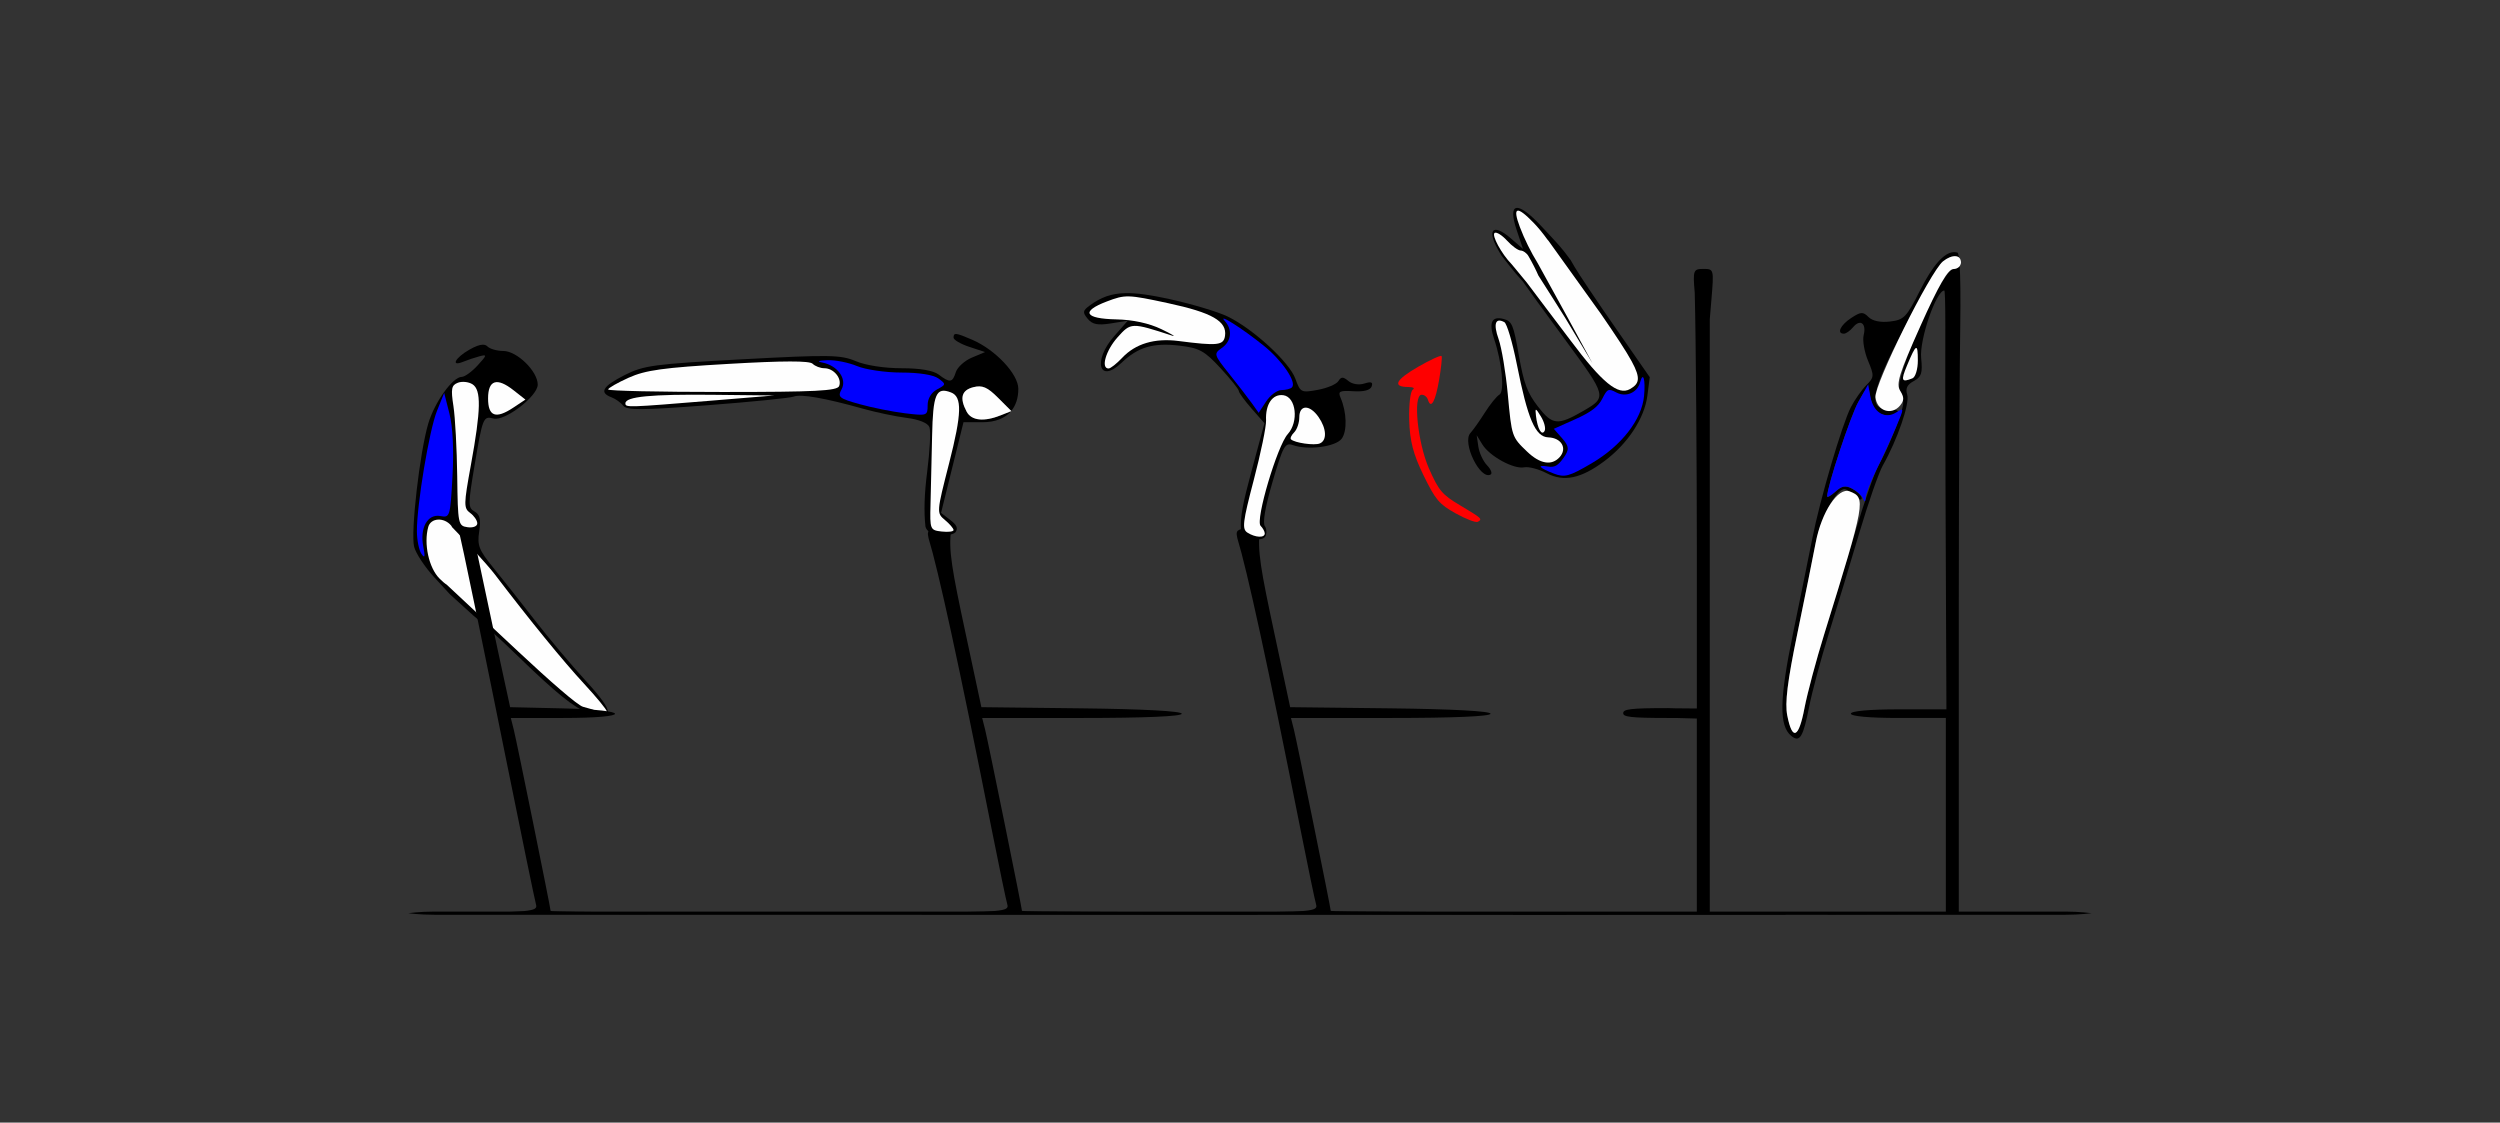 <?xml version="1.0" encoding="UTF-8" standalone="no"?>
<!-- Created with Inkscape (http://www.inkscape.org/) -->

<svg
   xmlns:dc="http://purl.org/dc/elements/1.1/"
   xmlns:cc="http://creativecommons.org/ns#"
   xmlns:rdf="http://www.w3.org/1999/02/22-rdf-syntax-ns#"
   xmlns:svg="http://www.w3.org/2000/svg"
   xmlns="http://www.w3.org/2000/svg"
   xmlns:sodipodi="http://sodipodi.sourceforge.net/DTD/sodipodi-0.dtd"
   xmlns:inkscape="http://www.inkscape.org/namespaces/inkscape"
   version="1.1"
   width="579"
   height="260"
   id="svg2"
   inkscape:version="0.91 r13725"
   sodipodi:docname="ub240202.svg">
  <rect width="100%" height="100%" fill="#333333" stroke="none"/>
  <sodipodi:namedview
     pagecolor="#c1c1c1"
     bordercolor="#666666"
     borderopacity="1"
     objecttolerance="10"
     gridtolerance="10"
     guidetolerance="10"
     inkscape:pageopacity="0"
     inkscape:pageshadow="2"
     inkscape:window-width="1418"
     inkscape:window-height="877"
     id="namedview11"
     showgrid="false"
     inkscape:zoom="0.70710678"
     inkscape:cx="217.49227"
     inkscape:cy="88.77627"
     inkscape:window-x="0"
     inkscape:window-y="0"
     inkscape:window-maximized="0"
     inkscape:current-layer="svg2" />
  <defs
     id="defs6" />
  <g
     id="g4457"
     transform="translate(18.987,-22.718)">
    <g
       transform="translate(-58,0)"
       id="g4446">
      <path
         style="fill:#000000"
         d="m 491.457,81.111 c -2.23,0.122 -4.867,3.119 -7.734,8.812 -3.159,6.274 -3.745,6.882 -6.982,7.26 -2.234,0.261 -4.066,-0.123 -4.984,-1.041 -1.269,-1.269 -1.774,-1.24 -4.012,0.227 C 465.24,98.01 464.316,100 466.061,100 c 0.483,0 1.434,-0.669 2.113,-1.488 1.663,-2.004 3.149,-0.914 2.465,1.811 -0.304,1.21 0.149,3.879 1.006,5.93 1.466,3.51 1.443,3.844 -0.398,5.686 -1.076,1.076 -2.678,3.352 -3.561,5.059 -2.049,3.962 -7.176,21.41 -8.963,30.504 -0.757,3.85 -2.757,13.703 -4.445,21.896 -3.157,15.316 -3.265,21.386 -0.426,23.742 1.979,1.642 2.774,0.348 4.164,-6.77 0.658,-3.372 2.717,-11.022 4.574,-17 1.857,-5.978 5.044,-16.494 7.08,-23.369 2.036,-6.875 4.471,-13.85 5.408,-15.5 3.361,-5.915 6.28,-14.376 5.646,-16.371 -0.456,-1.437 -0.028,-2.332 1.508,-3.154 1.792,-0.959 2.075,-1.833 1.719,-5.312 C 483.518,101.428 487.431,90 489.314,90 c 0.124,0 0.241,2.15 0.236,8.329 -0.005,6.179 -0.035,18.393 0.037,35.97 l 0.217,52.701 -11.068,0 c -6.712,0 -11.068,0.394 -11.068,1 0,0.606 4.333,1 11,1 l 11,0 0,22.5 0,22.5 -27.395,0 0,0.461 c 38.112,-0.053 59.707,-0.128 53.145,-0.211 l -22.75,-0.287 0,-71.982 c 0,-29.825 0.213,-55.042 0.331,-63.108 0.117,-8.066 0.022,-12.209 -0.126,-14.521 -0.316,0.398 -0.843,0.666 -1.439,0.674 -2.625,0.037 -13.954,25.619 -12.428,28.062 0.601,0.963 0.932,2.575 0.734,3.582 -0.518,2.639 -3.665,10.332 -5.658,13.83 -0.94,1.65 -3.376,8.625 -5.412,15.5 -2.036,6.875 -5.244,17.45 -7.129,23.5 -1.885,6.05 -3.964,13.817 -4.621,17.258 -1.33,6.968 -2.808,7.585 -3.979,1.664 -0.572,-2.894 0.036,-7.853 2.324,-18.922 1.705,-8.25 3.623,-17.71 4.26,-21.021 C 460.612,142.83 464.254,136 466.18,136 c 0.473,0 1.567,0.708 2.432,1.572 0.864,0.864 1.572,1.105 1.572,0.535 0,-0.57 -0.938,-1.539 -2.084,-2.152 -1.662,-0.889 -2.471,-0.763 -4,0.621 -1.054,0.954 -1.916,1.446 -1.916,1.094 0,-2.286 5.401,-18.613 7.252,-21.924 2.061,-3.686 2.277,-3.823 2.594,-1.635 0.19,1.314 0.808,2.951 1.373,3.639 1.141,1.389 4.396,1.685 5.148,0.467 0.266,-0.431 -0.72,-0.768 -2.191,-0.75 -4.888,0.061 -4.061,-4.032 3.889,-19.217 3.959,-7.563 7.9,-14.312 8.758,-15 1.484,-1.189 2.936,-1.482 3.674,-0.926 -0.088,-0.644 -0.183,-1.054 -0.291,-1.09 -0.301,-0.1 -0.613,-0.14 -0.932,-0.123 z"
         id="path4396"
         inkscape:connector-curvature="0"
         sodipodi:nodetypes="cssssssssssssssssssssscscssscccccccscccssssssssssssssssssscssccc" />
      <path
         style="fill:#000000"
         d="m 492.874,84.352 c -0.057,-0.898 -0.124,-1.523 -0.193,-2.027 0.316,0.238 0.504,0.629 0.504,1.176 0,0.314 -0.116,0.607 -0.311,0.852 z"
         id="path4234"
         inkscape:connector-curvature="0"
         inkscape:transform-center-x="-1.3402611"
         inkscape:transform-center-y="-2.4842744" />
      <path
         style="fill:#fefefe"
         d="m 456.92,186.757 c 0.657,-3.441 2.731,-11.207 4.61,-17.257 9.552,-30.768 9.683,-31.501 5.867,-32.978 -2.68,-1.038 -6.522,4.755 -7.87,11.868 -0.637,3.36 -2.554,12.86 -4.259,21.11 -2.288,11.069 -2.898,16.028 -2.326,18.922 1.171,5.921 2.648,5.303 3.979,-1.665 z"
         id="path4301"
         inkscape:connector-curvature="0"
         inkscape:transform-center-x="30.353737"
         inkscape:transform-center-y="78.608982" />
      <path
         style="fill:#fefefe"
         d="m 479.079,116.627 c 0.948,-1.142 0.954,-1.896 0.028,-3.379 -1.007,-1.612 -0.275,-3.958 4.693,-15.054 4.276,-9.551 6.363,-13.151 7.635,-13.169 0.963,-0.013 1.75,-0.699 1.75,-1.524 0,-1.825 -2.059,-1.948 -4.177,-0.25 -2.976,2.385 -15.976,28.571 -15.639,31.5 0.364,3.164 3.726,4.269 5.711,1.877 z"
         id="path4275"
         inkscape:connector-curvature="0"
         inkscape:transform-center-x="8.319212"
         inkscape:transform-center-y="14.162171" />
      <path
         style="fill:#fefefe"
         d="m 481.934,110.338 c 0.688,-0.277 1.25,-2.117 1.25,-4.088 0,-4.16 -0.37,-4.003 -2.481,1.051 -1.509,3.611 -1.324,4.067 1.231,3.036 z"
         id="path4267"
         inkscape:connector-curvature="0"
         inkscape:transform-center-x="10.126057"
         inkscape:transform-center-y="21.240197" />
      <path
         style="fill:#0000fe"
         d="m 471.105,137.946 c 0.043,-0.855 1.18,-3.78 2.525,-6.5 1.345,-2.72 3.351,-7.075 4.456,-9.678 1.98,-4.661 1.981,-4.713 0.05,-3.507 -2.611,1.63 -5.286,-0.052 -5.953,-3.744 l -0.5,-2.768 -2.249,4.009 c -1.85,3.299 -7.251,19.619 -7.251,21.911 0,0.352 0.863,-0.141 1.917,-1.095 1.494,-1.352 2.357,-1.499 3.913,-0.666 1.098,0.588 2.225,1.636 2.504,2.33 0.343,0.85 0.534,0.755 0.587,-0.292 z"
         id="path4249"
         inkscape:connector-curvature="0"
         inkscape:transform-center-x="20.710501"
         inkscape:transform-center-y="39.45812" />
    </g>
    <g
       transform="translate(8.485,0)"
       id="g4416">
      <path
         style="fill:#000000"
         d="m 191.666,144.792 c -0.653,0.059 -3.359,0.215 -4.006,0.862 -0.447,0.485 -0.11,1.4 -0.054,1.8 2.196,7.185 6.926,28.66 14.689,67.8 1.663,8.385 3.257,16.034 3.541,16.996 0.455,1.544 -1.465,1.724 -19.852,1.74 l 0,0.467 c 20.776,0.03 47.818,0.053 77.832,0.066 l 0,-0.523 -0.031,0 c -30.012,3e-5 -54.568,-0.144 -54.568,-0.32 0,-0.639 -7.849,-39.252 -8.523,-41.93 l -0.693,-2.75 23.107,0 c 14.45,0 23.109,-0.369 23.109,-0.982 0,-0.606 -8.872,-1.084 -23.199,-1.25 L 199.816,186.5 196.15,169.354 c -3.087,-14.438 -4.032,-19.369 -3.312,-23.998 -0.032,-0.324 -0.548,-0.621 -1.172,-0.564 z"
         id="path4228"
         inkscape:connector-curvature="0"
         sodipodi:nodetypes="cccssccccssccssccscc" />
      <g
         id="g4351"
         transform="matrix(-1,0,0,1,348.371,0)">
        <path
           id="path4315"
           d="m 154.283,100.082 c -0.596,0.065 -1.666,0.485 -3.564,1.303 C 145.298,103.719 140,109.348 140,112.773 c 0,2.109 0.571,3.839 1.641,5.123 l 3.07,-3.068 c 2.457,-2.457 3.629,-2.959 5.691,-2.441 2.756,0.692 3.257,2.513 1.562,5.68 -1.116,2.085 -4.008,2.389 -7.906,0.832 l -2.375,-0.949 c 1.405,1.652 3.649,2.551 6.576,2.551 l 4.438,0 2.598,10.5 2.598,10.5 -2.146,1.656 c -1.555,1.199 -1.849,1.933 -1.146,2.889 0.691,0.56 2.109,0.662 3.631,0.662 1.68,0 3.067,-1.012 3.273,-2.043 0.387,-3.502 0.259,-7.548 -0.396,-12.662 -0.62,-4.834 -0.858,-9.49 -0.529,-10.348 0.37,-0.964 2.376,-1.784 5.26,-2.15 2.564,-0.326 7.137,-1.288 10.162,-2.137 8.776,-2.463 14.365,-3.443 15.99,-2.803 0.83,0.327 9.835,1.231 20.01,2.008 15.203,1.161 18.678,1.182 19.5,0.109 0.55,-0.718 1.788,-1.602 2.75,-1.963 2.893,-1.085 2.011,-2.553 -3.084,-5.135 -4.417,-2.238 -6.77,-2.554 -27.25,-3.654 -20.235,-1.087 -22.794,-1.045 -26.289,0.434 -2.287,0.967 -6.608,1.637 -10.559,1.637 -4.331,0 -7.37,0.518 -8.627,1.469 -2.612,1.976 -3.191,1.894 -3.969,-0.557 -0.365,-1.149 -2.039,-2.667 -3.719,-3.373 l -3.055,-1.285 3.65,-1.205 C 153.357,102.386 155,101.429 155,100.922 c 0,-0.612 -0.121,-0.904 -0.717,-0.84 z"
           style="fill:#000000"
           inkscape:connector-curvature="0" />
        <path
           inkscape:connector-curvature="0"
           id="path4226"
           d="m 141.684,117.949 c -0.015,-0.017 -0.029,-0.035 -0.043,-0.053 l -0.025,0.025 0.068,0.027 z"
           style="fill:#000000" />
        <path
           id="path4295"
           d="m 155,145.477 c 0,-0.361 0.892,-1.403 1.983,-2.316 1.97,-1.649 1.964,-1.736 -0.956,-13.16 -2.951,-11.548 -3.053,-15.392 -0.437,-16.396 3.468,-1.331 4.18,0.328 4.382,10.21 0.109,5.327 0.272,12.386 0.363,15.686 0.16,5.849 0.095,6.008 -2.585,6.316 -1.512,0.174 -2.75,0.021 -2.75,-0.34 z"
           style="fill:#fefefe"
           inkscape:connector-curvature="0" />
        <path
           id="path4283"
           d="m 144.058,118.898 -2.442,-0.975 3.094,-3.094 c 2.457,-2.457 3.629,-2.96 5.692,-2.442 2.756,0.692 3.257,2.513 1.563,5.68 -1.116,2.085 -4.009,2.389 -7.907,0.832 z"
           style="fill:#fefefe"
           inkscape:connector-curvature="0" />
        <path
           id="path4273"
           d="m 211,115.5 -14.5,-1.191 14.125,-0.154 c 14.433,-0.158 20.375,0.417 20.375,1.971 0,0.999 -0.379,0.987 -20,-0.625 z"
           style="fill:#fefefe"
           inkscape:connector-curvature="0" />
        <path
           id="path4271"
           d="M 181.494,112.123 C 180.813,110.348 182.765,108 184.922,108 c 0.923,0 2.144,-0.466 2.714,-1.036 0.715,-0.715 6.747,-0.706 19.45,0.028 15.142,0.875 19.258,1.445 23.164,3.207 2.612,1.179 4.75,2.403 4.75,2.722 1e-4,0.318 -11.92,0.579 -26.488,0.579 -21.569,0 -26.587,-0.256 -27.017,-1.377 z"
           style="fill:#fefefe"
           inkscape:connector-curvature="0" />
        <path
           id="path4241"
           d="m 161,116.57 c 0,-1.545 -0.833,-2.945 -2.18,-3.666 -2.107,-1.128 -2.117,-1.213 -0.309,-2.535 1.142,-0.835 4.479,-1.368 8.558,-1.368 3.682,0 8.3,-0.674 10.277,-1.5 1.974,-0.825 5.067,-1.439 6.872,-1.364 2.158,0.09 2.547,0.28 1.137,0.556 -3.491,0.683 -5.714,3.767 -4.437,6.155 0.984,1.839 0.623,2.14 -4.17,3.478 -2.886,0.806 -7.61,1.753 -10.498,2.105 -5.104,0.622 -5.25,0.57 -5.25,-1.86 z"
           style="fill:#0000fe"
           inkscape:connector-curvature="0" />
      </g>
    </g>
    <g
       id="g4407">
      <g
         id="g4361"
         transform="matrix(-1,0,0,1,198.551,0)">
        <path
           id="path4311"
           d="m 105.711,102.547 c -0.447,1.5e-4 -0.797,0.138 -1.068,0.41 C 104.069,103.531 102.423,104 100.986,104 97.814,104 93,108.701 93,111.799 c 0,2.681 7.623,8.533 10.229,7.852 2.385,-0.624 2.516,-0.301 4.404,10.875 1.525,9.031 1.524,9.806 0.002,10.658 -1.243,0.696 -1.505,1.817 -1.078,4.617 0.491,3.219 0.07,4.305 -3.246,8.371 -2.096,2.569 -6.414,8.035 -9.598,12.146 -3.183,4.111 -8.535,10.473 -11.893,14.137 -6.683,7.294 -6.767,9.25 -0.307,7.223 2.874,-0.902 7.335,-4.504 15.986,-12.908 4.268,-4.146 8.13,-7.645 10.443,-9.518 l 5.379,-4.877 3.66,-3.973 c 2.172,-2.357 4.264,-5.531 4.646,-7.057 0.831,-3.313 -1.301,-21.879 -3.277,-28.533 C 116.876,115.845 112.679,110 110.586,110 c -0.68,0 -2.329,-1.192 -3.662,-2.648 -2.207,-2.411 -2.245,-2.6 -0.424,-2.113 1.1,0.294 2.788,0.86 3.75,1.256 2.986,1.229 1.91,-0.896 -1.412,-2.787 -1.367,-0.778 -2.382,-1.16 -3.127,-1.16 z"
           style="fill:#000000"
           inkscape:connector-curvature="0" />
        <path
           id="path4299"
           d="m 116.096,143.057 c -1.047,-0.059 -2.227,0.397 -3.055,1.395 -0.082,0.099 -0.16,0.23 -0.234,0.389 -0.001,0.002 -0.003,0.003 -0.004,0.006 -2.183,2.154 -8.197,8.714 -9.803,10.82 -8.238,10.806 -15.851,20.136 -20.75,25.43 -2.888,3.12 -5.25,5.997 -5.25,6.395 0,0.398 0.718,0.449 1.594,0.113 0.876,-0.336 2.634,-0.874 3.908,-1.193 1.274,-0.32 7.909,-6.157 14.957,-12.746 l 16.607,-15.527 0.004,-0.002 c 0.453,-0.281 1.003,-0.755 1.68,-1.432 2.475,-2.475 3.692,-8.059 2.604,-11.953 -0.297,-1.061 -1.211,-1.634 -2.258,-1.693 z"
           style="fill:#fefefe"
           inkscape:connector-curvature="0" />
        <path
           id="path4291"
           d="m 107,143.93 c 0,-0.665 0.739,-1.75 1.643,-2.411 1.521,-1.112 1.509,-1.935 -0.164,-11.11 -2.343,-12.852 -2.432,-17.381 -0.365,-18.698 0.888,-0.566 2.408,-0.724 3.378,-0.352 1.496,0.574 1.652,1.397 1.031,5.409 -0.403,2.603 -0.798,9.907 -0.878,16.232 -0.14,11.114 -0.22,11.511 -2.395,11.82 -1.269,0.18 -2.25,-0.208 -2.25,-0.89 z"
           style="fill:#fefefe"
           inkscape:connector-curvature="0" />
        <path
           id="path4281"
           d="m 98.676,117.139 -2.824,-1.877 2.758,-2.169 C 102.469,110.057 104.5,110.714 104.5,115 c 0,4.171 -1.782,4.825 -5.824,2.139 z"
           style="fill:#fefefe"
           inkscape:connector-curvature="0" />
        <path
           id="path4251"
           d="m 119.506,149.309 c 0.851,-4.328 -1.002,-7.638 -3.958,-7.073 -2.212,0.423 -2.29,0.165 -2.806,-9.206 -0.335,-6.087 -0.078,-11.424 0.697,-14.479 l 1.229,-4.839 1.67,4.173 c 1.798,4.494 4.673,21.725 4.648,27.859 -0.008,2.066 -0.486,4.432 -1.061,5.257 -0.78,1.119 -0.886,0.69 -0.418,-1.691 z"
           style="fill:#0000fe"
           inkscape:connector-curvature="0" />
      </g>
      <path
         style="fill:#000000"
         d="m 90.526,146.069 c -1.654,1.684 -2.091,-1.969 -3.372,-0.735 0.36,0.381 7.186,34.017 10.848,52.167 3.663,18.15 6.884,33.779 7.158,34.73 0.459,1.597 -1.189,1.752 -21.314,2.02 -5.962,0.079 12.614,0.151 47.135,0.203 l 0,-0.455 c -12.385,-0.005 -22.445,-0.145 -22.445,-0.318 0,-0.639 -7.849,-39.252 -8.523,-41.93 L 99.319,189 111.429,189 c 16.072,0 16.005,-1.848 -0.08,-2.219 L 99.161,186.5 96.364,173.594 Z"
         id="path4221"
         inkscape:connector-curvature="0"
         sodipodi:nodetypes="ccsssccsccscccc" />
    </g>
    <g
       transform="translate(-58,0)"
       id="g4436">
      <g
         id="g4343"
         transform="matrix(-0.5,-0.866,-0.866,0.5,663.879,337.198)">
        <path
           id="path4328"
           d="m 318.09,96.695 -3.443,2.625 c -4.186,3.193 -7.342,9.47 -8.135,16.18 -0.796,6.737 0.469,10.593 4.268,13 1.735,1.1 3.435,2.818 3.777,3.818 0.804,2.352 6.236,5.656 9.443,5.742 l 2.5,0.066 -2.477,0.988 c -1.362,0.543 -3.5,0.732 -4.75,0.418 C 318.023,139.219 317,139.371 317,139.873 c 0,2.775 9.78,2.087 10.668,-0.75 0.28,-0.893 1.368,-3.26 2.42,-5.26 1.052,-2 1.914,-4.25 1.916,-5 0.004,-1.426 6.187,-4.254 11.734,-5.367 4.004,-0.804 4.978,-2.21 2.939,-4.248 -1.413,-1.413 -2.27,-1.299 -9.104,1.193 -6.136,2.238 -8.461,2.625 -12.463,2.074 -5.364,-0.738 -6.085,-1.748 -6.082,-8.516 0.003,-6.481 0.044,-6.492 16.623,-4.643 8.167,0.911 15.185,1.651 15.598,1.648 0,0 0,0.002 0,0.002 0.418,0.006 0.85,0.043 1.652,0.252 1.364,0.356 5.858,0.98 6.703,1.084 0.006,7.2e-4 0.006,0.001 0.012,0.002 l 0.633,0.018 c 6.291,0.165 7.261,-1.992 1.75,-3.891 l -3.5,-1.205 4.5,-0.916 c 6.669,-1.356 5.914,-3.519 -1.869,-5.352 l -2.15,-0.506 -2.4,-0.537 c 0,0 -2.515,-0.64 -5.84,-0.955 0,0 0.021,-0.002 0.021,-0.002 l -1.816,0 c -1.838,0 -9.531,-0.518 -17.098,-1.152 l -13.758,-1.152 z"
           style="fill:#000000"
           inkscape:connector-curvature="0" />
        <path
           id="path4289"
           d="m 317.376,129.914 c -3.967,-1.15 -5.72,-3.253 -4.891,-5.866 0.831,-2.617 3.666,-2.638 5.289,-0.038 1.591,2.548 6.024,2.019 18.449,-2.199 4.798,-1.629 9.185,-2.676 9.75,-2.327 2.013,1.244 0.971,2.436 -2.723,3.114 -2.062,0.378 -7.525,2.424 -12.14,4.545 -8.992,4.135 -9.016,4.139 -13.734,2.771 z"
           style="fill:#fefefe"
           inkscape:connector-curvature="0" />
        <path
           id="path4285"
           d="m 319.5,124 c 0.34,-0.55 1.829,-0.968 3.309,-0.93 2.403,0.063 2.477,0.162 0.691,0.93 -2.778,1.194 -4.738,1.194 -4,0 z"
           style="fill:#fefefe"
           inkscape:connector-curvature="0" />
        <path
           id="path4269"
           d="M 323.369,98.479 C 318.78,98.592 318,99.612 318,102.008 c 0,3.17 4.448,4.86 16.645,6.324 7.072,0.849 12.577,1.604 16.641,2.059 2.419,0.437 5.029,0.806 5.465,0.92 3.218,0.841 8.25,0.701 8.25,-0.23 0,-0.506 -1.345,-1.217 -2.988,-1.578 -1.644,-0.361 -3.245,-1.07 -3.559,-1.578 C 358.139,107.416 357.234,107 356.441,107 c -1.997,0 -3.653,0.098 -5.033,0.258 -3.958,-0.148 -9.73,-0.441 -11.658,-0.475 l -12.25,-0.215 12.25,-0.314 14.137,-0.289 c 3.038,0.087 6.458,-0.127 9.363,-0.607 4.961,-0.82 4.736,-1.871 -0.693,-3.238 -1.54,-0.388 -3.266,-0.665 -5.002,-0.84 -0.119,-0.026 -0.229,-0.052 -0.393,-0.074 l -20.766,-2.055 c -6.15,-0.482 -10.274,-0.74 -13.027,-0.672 z"
           style="fill:#fefefe"
           inkscape:connector-curvature="0" />
        <path
           id="path2993"
           d="m 313.25,151.39 c -2.337,-1.397 -4.25,-2.956 -4.25,-3.465 0,-1.296 0.188,-1.238 5.421,1.686 4.161,2.326 5.352,2.539 10.876,1.947 6.487,-0.695 16.618,-5.247 15.703,-7.056 -0.275,-0.544 -1.062,-0.86 -1.75,-0.702 -2.314,0.531 -1.24,-1.279 2.701,-4.551 2.153,-1.788 4.17,-3.25 4.482,-3.25 0.312,0 0.567,2.7 0.567,6 0,6.023 -1.021,7.51 -2.92,4.25 -0.561,-0.963 -1.033,-1.221 -1.05,-0.575 -0.017,0.646 -2.56,2.545 -5.651,4.219 -4.268,2.312 -7.336,3.164 -12.75,3.54 -6.349,0.441 -7.594,0.217 -11.379,-2.044 z"
           style="fill:#fe0000"
           inkscape:connector-curvature="0" />
        <path
           id="path4247"
           d="m 309.861,127.088 c -2.078,-1.683 -2.354,-2.734 -2.307,-8.778 0.062,-8.012 2.944,-15.103 7.437,-18.302 3.092,-2.202 5.112,-2.71 3.21,-0.807 -1.787,1.787 -1.452,4.625 0.705,5.972 1.754,1.095 1.783,1.375 0.363,3.541 -1.125,1.717 -1.39,3.817 -0.981,7.779 l 0.56,5.427 -2.891,-0.578 c -2.42,-0.484 -3.083,-0.156 -4.071,2.011 -0.923,2.025 -0.903,2.922 0.09,4.118 1.745,2.103 0.726,1.918 -2.115,-0.383 z"
           style="fill:#0000fe"
           inkscape:connector-curvature="0" />
      </g>
      <path
         style="fill:#000000"
         d="m 433.48,85 c -2.251,0 -2.43,0.295 -1.969,5.488 C 431.796,100.681 432,132.78 432,149.012 l 0,37.793 -4.998,-0.043 -1.668,-0.049 c -8.839,0 -10.386,0.253 -10.386,1.181 0,0.84 1.547,1.106 10.386,1.106 l 1.758,0 4.908,0.133 0,22.367 0,22.5 -31.5,0 c -3.919,0 -7.597,-0.01 -11.066,-0.023 l 0,0.561 c 22.316,-0.002 43.874,-0.007 63.119,-0.018 l 0,-0.52 -17.553,0 0,-60.887 0,-76.484 0.367,-4.379 c 0.605,-7.225 0.599,-7.25 -1.887,-7.25 z"
         id="path4400"
         inkscape:connector-curvature="0"
         sodipodi:nodetypes="scscccccccccsccccccccs" />
    </g>
    <g
       id="g4427">
      <path
         inkscape:connector-curvature="0"
         id="path4405"
         d="m 271.666,144.792 c -0.653,0.059 -3.359,0.215 -4.006,0.862 -0.447,0.485 -0.11,1.4 -0.054,1.8 2.196,7.185 6.926,28.66 14.689,67.8 1.663,8.385 3.257,16.034 3.541,16.996 0.455,1.544 -1.465,1.724 -19.852,1.74 l 0,0.467 c 20.776,0.03 47.818,0.053 77.832,0.066 l 0,-0.523 -0.031,0 c -30.012,3e-5 -54.568,-0.144 -54.568,-0.32 0,-0.639 -7.849,-39.252 -8.523,-41.93 l -0.693,-2.75 23.107,0 c 14.45,0 23.109,-0.369 23.109,-0.982 0,-0.606 -8.872,-1.084 -23.199,-1.25 L 279.816,186.5 276.15,169.354 c -3.087,-14.438 -4.032,-19.369 -3.312,-23.998 -0.032,-0.324 -0.548,-0.621 -1.172,-0.564 z"
         style="fill:#000000"
         sodipodi:nodetypes="cccssccccssccssccscc" />
      <g
         id="g4334"
         transform="matrix(-1,0,0,1,541.933,1.061)">
        <path
           id="path4330"
           d="m 300.207,89.547 c -2.613,-0.044 -5.813,0.427 -10.125,1.373 -5.18,1.136 -11.255,2.956 -13.5,4.047 -5.913,2.873 -14.284,10.567 -15.672,14.404 -1.155,3.193 -1.335,3.282 -5.174,2.58 -2.188,-0.4 -4.34,-1.312 -4.781,-2.025 -0.649,-1.05 -1.094,-1.055 -2.33,-0.029 -0.891,0.739 -2.432,0.983 -3.695,0.582 -1.583,-0.502 -2.038,-0.324 -1.689,0.666 0.308,0.875 1.803,1.273 4.219,1.123 3.212,-0.199 3.634,0.013 2.988,1.5 -1.446,3.327 -1.569,7.746 -0.264,9.49 1.409,1.883 7.839,2.725 11.316,1.482 1.802,-0.644 2.266,0.197 4.693,8.488 1.72,5.876 2.359,9.607 1.764,10.324 -0.212,0.255 -0.323,0.745 -0.338,1.418 0.003,0.018 0.007,0.007 0.01,0.027 0.105,1.175 0.546,1.616 2.434,1.574 1.812,-0.04 3.243,-0.955 3.449,-2.215 0.19,-3.037 -0.427,-6.112 -2.426,-13.527 l -3.008,-11.156 2.961,-3.371 c 1.628,-1.855 2.965,-3.695 2.971,-4.088 0.006,-0.393 1.918,-2.779 4.25,-5.301 3.727,-4.032 4.88,-4.662 9.535,-5.209 6.05,-0.711 9.561,0.332 13.373,3.969 5.233,4.992 6.73,-0.443 1.699,-6.172 l -3.133,-3.568 3.932,0.629 c 3.023,0.483 4.256,0.236 5.344,-1.074 1.238,-1.492 1.174,-1.881 -0.527,-3.125 -2.529,-1.849 -4.916,-2.759 -8.275,-2.816 z"
           style="fill:#000000"
           inkscape:connector-curvature="0" />
        <path
           id="path4293"
           d="m 268,145.2 c 0,-0.44 0.435,-1.235 0.967,-1.767 1.267,-1.267 -3.862,-18.555 -6.305,-21.254 -2.579,-2.85 -1.929,-8.569 1.021,-8.989 2.51,-0.357 4.196,2.088 4.015,5.825 -0.066,1.367 1.212,7.564 2.841,13.771 2.579,9.827 2.768,11.408 1.462,12.235 -1.84,1.165 -4,1.262 -4,0.18 z"
           style="fill:#fefefe"
           inkscape:connector-curvature="0" />
        <path
           id="path4287"
           d="m 255.25,124.359 c -1.707,-0.717 -1.57,-3.456 0.307,-6.136 2.04,-2.912 4.443,-2.87 4.443,0.077 0,1.265 0.532,2.833 1.183,3.483 0.651,0.651 0.987,1.379 0.748,1.619 -0.822,0.822 -5.431,1.482 -6.681,0.956 z"
           style="fill:#fefefe"
           inkscape:connector-curvature="0" />
        <path
           id="path4261"
           d="M 301.027,104.529 C 297.95,101.253 293.5,99.922 288,100.631 c -9.084,1.172 -10.479,1.019 -10.794,-1.187 -0.485,-3.389 2.976,-5.375 13.208,-7.578 9.321,-2.007 9.889,-2.022 14.197,-0.377 6.039,2.306 5.129,3.981 -2.248,4.137 -3.821,0.081 -7.573,0.896 -10.417,2.263 -2.445,1.175 -3.546,1.843 -2.446,1.486 9.406,-3.058 9.503,-3.055 12.598,0.408 2.721,3.046 3.922,7.217 2.077,7.217 -0.454,0 -1.87,-1.112 -3.147,-2.471 z"
           style="fill:#fefefe"
           inkscape:connector-curvature="0" />
        <path
           id="path2991"
           d="M 267.681,114.636 C 266.731,113.186 265.139,112 264.144,112 c -0.996,0 -2.092,-0.282 -2.437,-0.627 -1.164,-1.164 2.236,-6.192 6.528,-9.654 4.97,-4.008 10.838,-7.72 9.016,-5.703 -1.829,2.025 -1.528,4.676 0.71,6.243 1.899,1.33 1.844,1.519 -1.75,6.022 -2.041,2.557 -4.406,5.626 -5.256,6.819 l -1.546,2.171 -1.727,-2.636 z"
           style="fill:#0000fe"
           inkscape:connector-curvature="0" />
      </g>
    </g>
    <path
       sodipodi:nodetypes="ccccccc"
       inkscape:connector-curvature="0"
       id="rect4454"
       d="m 81.582,233.84 377.86,0 c 3.127,0 6,0.369 6,0.369 0,0 -2.652,0.369 -6,0.369 l -377.86,0 c -3.558,0 -6,-0.369 -6,-0.369 0,0 2.63,-0.369 6,-0.369 z"
       style="color:#000000;clip-rule:nonzero;display:inline;overflow:visible;visibility:visible;opacity:1;isolation:auto;mix-blend-mode:normal;color-interpolation:sRGB;color-interpolation-filters:linearRGB;solid-color:#000000;solid-opacity:1;fill:#000000;fill-opacity:1;fill-rule:nonzero;stroke:none;stroke-width:0.8;stroke-linecap:round;stroke-linejoin:round;stroke-miterlimit:4;stroke-dasharray:none;stroke-dashoffset:0;stroke-opacity:1;color-rendering:auto;image-rendering:auto;shape-rendering:auto;text-rendering:auto;enable-background:accumulate" />
  </g>
</svg>
